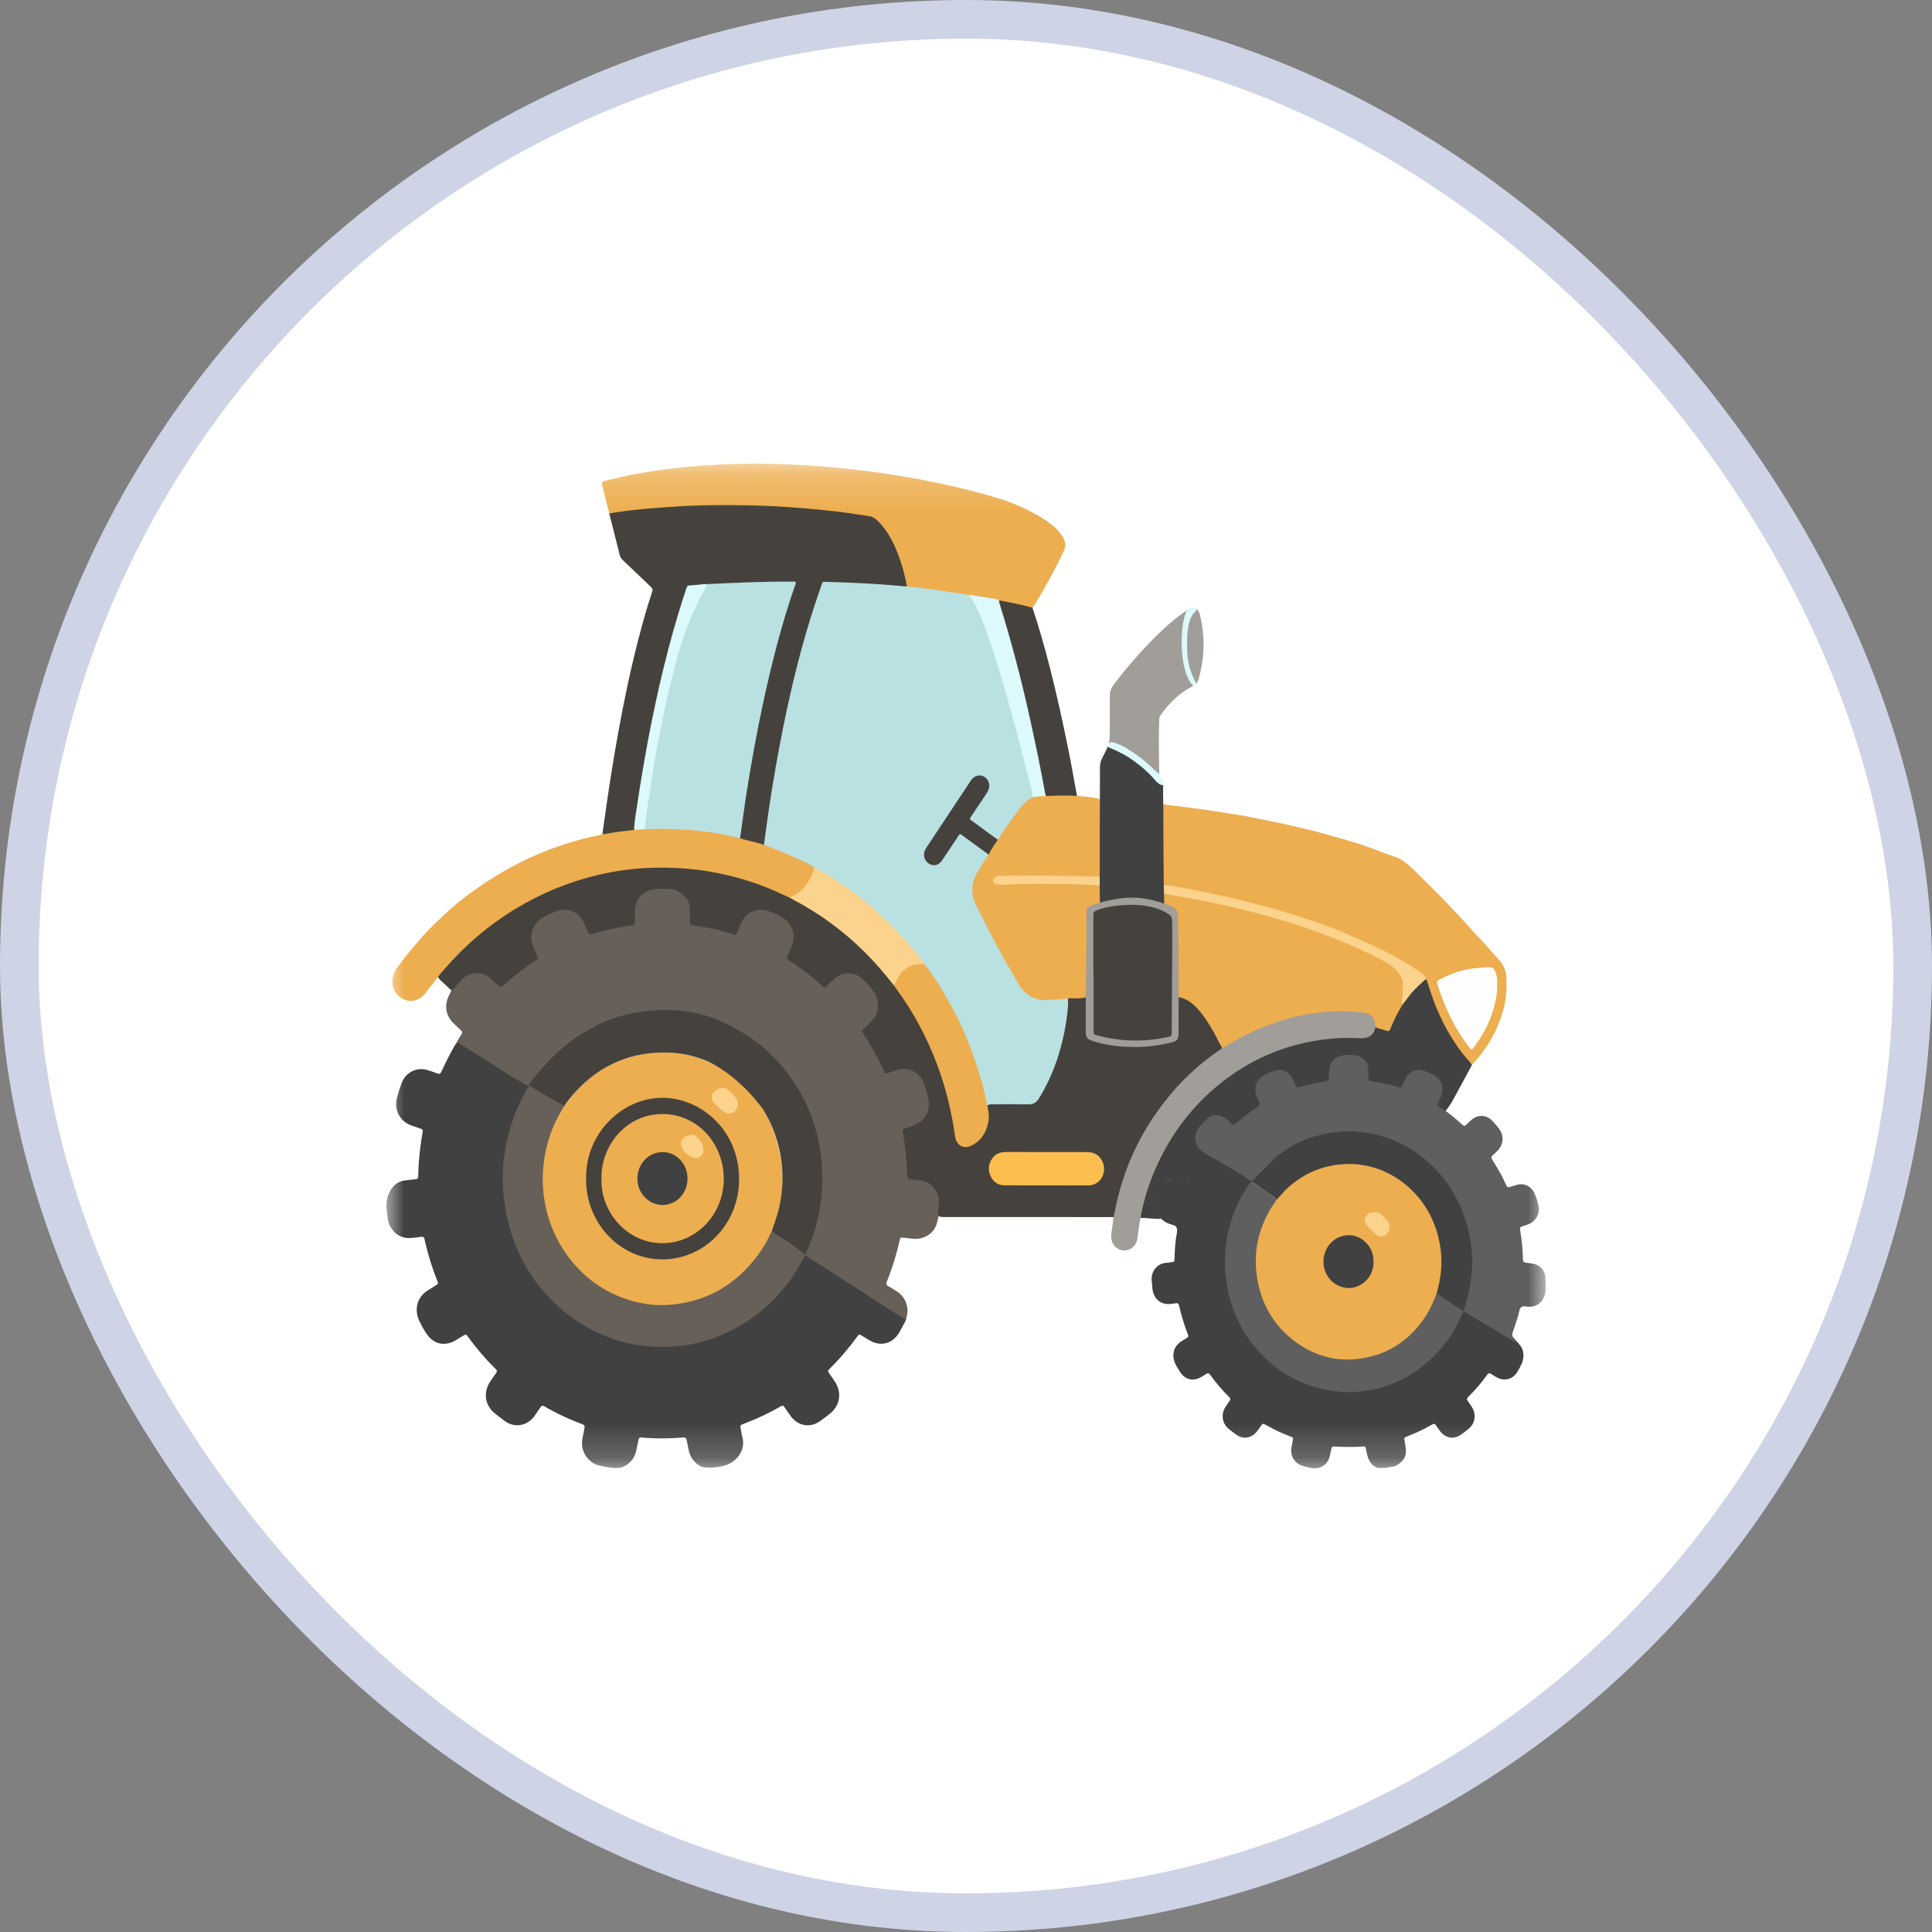 <svg width="55" height="55" viewBox="0 0 55 55" fill="none" xmlns="http://www.w3.org/2000/svg">
<rect x="0" y="0" width="55" height="55" fill="#808080" stroke="none"/>
<rect x="0.55" y="0.55" width="53.9" height="53.9" rx="26.95" fill="white"/>
<mask id="mask0_6_6612" style="mask-type:luminance" maskUnits="userSpaceOnUse" x="11" y="13" width="33" height="29">
<path d="M44 13.2H11V41.8H44V13.2Z" fill="white"/>
</mask>
<g mask="url(#mask0_6_6612)">
<path d="M41.337 31.764C41.446 31.85 41.517 31.924 41.624 32.012C41.688 32.065 41.689 32.065 41.752 32.007C41.796 31.966 41.839 31.924 41.884 31.884C42.067 31.722 42.312 31.73 42.482 31.906C42.55 31.977 42.613 32.052 42.673 32.131C42.82 32.323 42.805 32.575 42.639 32.751C42.593 32.8 42.543 32.846 42.493 32.891C42.451 32.928 42.45 32.965 42.479 33.011C42.541 33.108 42.6 33.205 42.657 33.304C42.731 33.429 42.796 33.559 42.857 33.691C42.916 33.816 42.916 33.815 43.038 33.775C43.096 33.754 43.157 33.736 43.218 33.721C43.416 33.681 43.603 33.782 43.688 33.977C43.739 34.097 43.778 34.222 43.803 34.351C43.839 34.535 43.732 34.739 43.562 34.83C43.496 34.864 43.423 34.879 43.354 34.905C43.271 34.937 43.264 34.943 43.277 35.029C43.322 35.3 43.352 35.572 43.354 35.847C43.355 35.907 43.377 35.941 43.436 35.946C43.487 35.951 43.538 35.961 43.589 35.966C43.792 35.988 43.93 36.095 43.99 36.305C43.995 36.323 44.008 36.701 43.991 36.803C43.952 37.03 43.784 37.191 43.564 37.2C43.517 37.203 43.469 37.199 43.422 37.191C43.335 37.174 43.278 37.212 43.257 37.301C43.205 37.518 43.136 37.728 43.061 37.938C43.039 37.998 43.052 38.051 43.1 38.093C43.125 38.116 43.221 38.225 43.236 38.261C43.272 38.344 43.118 38.215 43.082 38.193C43.001 38.144 42.001 37.562 41.628 37.354C41.655 37.147 41.751 36.881 41.79 36.677C41.987 35.636 41.783 34.686 41.212 33.819C40.737 33.097 40.086 32.636 39.287 32.407C38.583 32.206 37.886 32.246 37.202 32.51C36.637 32.727 36.017 33.084 35.677 33.646C35.638 33.692 35.62 33.686 35.558 33.657C35.346 33.546 34.512 32.974 34.173 32.766C34.023 32.608 33.923 32.348 34.036 32.156C34.117 32.019 34.225 31.908 34.341 31.808C34.504 31.668 34.74 31.672 34.914 31.804C35.129 31.967 35.128 31.966 35.337 31.791C35.446 31.7 35.562 31.618 35.677 31.535C35.783 31.457 35.791 31.425 35.741 31.303C35.605 30.971 35.692 30.718 35.999 30.553C36.08 30.508 36.165 30.47 36.253 30.44C36.487 30.365 36.703 30.453 36.83 30.673C36.963 30.902 36.962 30.902 37.212 30.841C37.344 30.809 37.478 30.786 37.612 30.761C37.745 30.735 37.766 30.713 37.773 30.574C37.776 30.504 37.786 30.435 37.803 30.368C37.838 30.234 37.902 30.116 38.034 30.063C38.286 29.962 38.541 29.942 38.788 30.075C38.934 30.154 39.002 30.289 39.004 30.463C39.007 30.725 39.009 30.727 39.252 30.769C39.411 30.796 39.568 30.837 39.724 30.876C39.844 30.905 39.874 30.894 39.921 30.773C40.038 30.467 40.33 30.311 40.675 30.489C40.772 30.54 40.875 30.576 40.96 30.658C41.132 30.822 41.144 31.065 41.074 31.242C41.063 31.267 41.051 31.291 41.042 31.316C40.995 31.439 40.989 31.51 40.989 31.51C40.989 31.51 41.231 31.679 41.337 31.764Z" fill="#5F5F5F"/>
<path d="M41.574 37.253C41.673 37.354 43.011 38.125 43.126 38.197C43.161 38.202 43.187 38.226 43.218 38.239C43.242 38.262 43.263 38.285 43.285 38.31C43.391 38.466 43.389 38.631 43.328 38.803C43.288 38.895 43.242 38.983 43.188 39.065C43.062 39.265 42.83 39.328 42.625 39.219C42.563 39.186 42.503 39.15 42.444 39.11C42.401 39.082 42.371 39.089 42.341 39.131C42.178 39.359 41.996 39.572 41.797 39.767C41.758 39.807 41.753 39.841 41.786 39.887C41.825 39.938 41.861 39.992 41.896 40.046C42.037 40.267 41.999 40.521 41.799 40.684C41.73 40.741 41.659 40.796 41.585 40.847C41.387 40.982 41.155 40.944 41.004 40.752C40.962 40.699 40.923 40.642 40.886 40.584C40.854 40.533 40.822 40.522 40.768 40.554C40.541 40.69 40.302 40.797 40.058 40.892C39.969 40.927 39.97 40.928 39.987 41.026C39.993 41.06 39.998 41.095 40.004 41.129C40.061 41.416 39.996 41.571 39.758 41.718C39.697 41.754 39.626 41.748 39.56 41.767C39.445 41.796 39.328 41.793 39.211 41.787C39.173 41.767 39.135 41.746 39.097 41.724C38.984 41.625 38.934 41.495 38.905 41.346C38.865 41.143 38.889 41.176 38.712 41.185C38.478 41.196 38.243 41.195 38.009 41.181C37.918 41.176 37.918 41.176 37.897 41.265C37.887 41.306 37.876 41.347 37.87 41.389C37.832 41.654 37.629 41.853 37.306 41.788C37.227 41.772 37.149 41.751 37.071 41.727C36.85 41.658 36.722 41.434 36.767 41.196C36.778 41.135 36.791 41.075 36.803 41.014C36.818 40.932 36.817 40.927 36.738 40.896C36.587 40.836 36.437 40.775 36.291 40.702C36.205 40.658 36.12 40.612 36.036 40.566C35.947 40.518 35.948 40.518 35.886 40.605C35.853 40.651 35.823 40.699 35.788 40.744C35.638 40.943 35.4 40.985 35.199 40.846C35.123 40.792 35.048 40.736 34.976 40.676C34.793 40.523 34.754 40.271 34.88 40.064C34.917 40.002 34.959 39.943 35.001 39.885C35.03 39.844 35.032 39.811 34.994 39.774C34.793 39.576 34.609 39.36 34.444 39.129C34.412 39.085 34.381 39.085 34.34 39.112C34.291 39.145 34.239 39.175 34.188 39.205C33.956 39.337 33.715 39.272 33.58 39.033C33.531 38.948 33.471 38.87 33.438 38.774C33.355 38.536 33.425 38.317 33.632 38.184C33.676 38.156 33.721 38.13 33.764 38.102C33.84 38.053 33.843 38.052 33.809 37.965C33.739 37.787 33.679 37.604 33.629 37.419C33.606 37.337 33.586 37.255 33.568 37.172C33.554 37.112 33.524 37.088 33.465 37.102C33.418 37.111 33.371 37.117 33.324 37.121C33.044 37.152 32.836 36.976 32.807 36.682C32.799 36.601 32.791 36.52 32.785 36.44C32.778 36.323 32.813 36.207 32.884 36.117C32.955 36.026 33.056 35.968 33.167 35.954C33.229 35.946 33.291 35.941 33.352 35.931C33.433 35.917 33.435 35.916 33.437 35.827C33.44 35.634 33.454 35.442 33.478 35.25C33.489 35.166 33.515 35.084 33.509 34.998C33.503 34.939 33.48 34.903 33.435 34.884C33.404 34.875 33.397 34.871 33.351 34.858C33.26 34.835 33.178 34.794 33.112 34.724" fill="#414141"/>
<path d="M33.513 35.051C33.524 34.991 33.5 34.903 33.442 34.886C33.392 34.871 33.314 34.84 33.264 34.824C33.069 34.762 32.947 34.6 32.925 34.382C32.9 34.289 32.978 33.989 33.013 33.891C33.092 33.677 33.285 33.552 33.503 33.587C33.55 33.594 33.596 33.606 33.641 33.624C33.723 33.658 33.786 33.631 33.823 33.549C33.913 33.346 34.047 33.145 34.133 32.941C34.217 32.744 34.157 32.76 34.187 32.767C34.258 32.832 35.299 33.365 35.628 33.644C35.414 33.888 34.939 34.991 34.919 35.36" fill="#414141"/>
<path d="M35.64 33.627C36.305 32.87 36.781 32.544 37.437 32.348C37.836 32.227 38.253 32.184 38.667 32.219C39.364 32.278 39.993 32.534 40.548 32.987C41.036 33.387 41.392 33.893 41.635 34.49C41.783 34.856 41.862 35.237 41.898 35.633C41.951 36.2 41.836 36.833 41.651 37.361C41.614 37.396 40.934 36.906 40.861 36.81C40.844 36.759 40.865 36.711 40.877 36.663C40.944 36.406 40.988 36.143 40.98 35.875C40.943 34.587 40.11 33.523 38.957 33.264C38.106 33.072 37.204 33.266 36.379 34.15C36.358 34.162 36.351 34.135 36.211 34.033C35.976 33.883 35.86 33.788 35.699 33.685C35.607 33.629 35.611 33.659 35.64 33.627Z" fill="#414141"/>
<path d="M41.665 37.324C41.642 37.361 41.623 37.4 41.605 37.439C41.402 37.954 41.077 38.377 40.681 38.735C40.164 39.203 39.563 39.496 38.882 39.59C38.715 39.613 38.547 39.638 38.379 39.632C37.891 39.616 37.419 39.521 36.968 39.315C36.682 39.183 36.415 39.011 36.173 38.803C35.796 38.482 35.49 38.096 35.265 37.639C35.058 37.218 34.94 36.772 34.889 36.303C34.845 35.899 34.88 35.502 34.96 35.106C35.052 34.655 35.223 34.239 35.462 33.854C35.496 33.799 35.595 33.675 35.627 33.644C35.801 33.739 36.276 34.069 36.352 34.141C36.4 34.206 36.311 34.293 36.284 34.336C36.138 34.56 36.018 34.797 35.941 35.058C35.672 35.965 35.795 36.81 36.337 37.569C36.79 38.203 37.405 38.55 38.157 38.63C39.229 38.743 40.329 38.102 40.782 36.971C40.807 36.908 40.801 36.809 40.903 36.804C40.968 36.884 41.588 37.279 41.665 37.324Z" fill="#5F5F5F"/>
<path d="M40.903 36.804C40.818 37.035 40.722 37.26 40.588 37.465C40.164 38.115 39.586 38.518 38.85 38.657C38.104 38.797 37.421 38.622 36.813 38.15C36.28 37.733 35.939 37.174 35.807 36.488C35.652 35.678 35.815 34.933 36.27 34.259C36.287 34.234 36.303 34.209 36.32 34.184C36.338 34.162 36.564 33.899 36.674 33.801C37.162 33.371 37.72 33.15 38.359 33.137C39.554 33.113 40.633 33.966 40.944 35.205C41.069 35.701 41.065 36.198 40.93 36.693C40.92 36.729 40.912 36.767 40.903 36.804Z" fill="#EDAE50"/>
<path d="M39.1 35.92C39.12 36.344 38.751 36.672 38.4 36.668C38 36.663 37.672 36.332 37.676 35.913C37.679 35.503 37.983 35.164 38.405 35.163C38.757 35.162 39.12 35.493 39.1 35.92Z" fill="#414141"/>
<path d="M39.141 34.51C39.222 34.501 39.29 34.532 39.346 34.596C39.396 34.652 39.45 34.705 39.499 34.763C39.612 34.896 39.543 35.14 39.396 35.188C39.333 35.209 39.274 35.21 39.217 35.171C39.097 35.088 38.994 34.982 38.903 34.866C38.806 34.743 38.855 34.586 38.999 34.532C39.045 34.515 39.093 34.507 39.141 34.51Z" fill="#FCD38C"/>
<path d="M19.946 41.745C19.748 41.635 19.63 41.464 19.595 41.229C19.583 41.149 19.562 41.071 19.546 40.992C19.535 40.936 19.509 40.917 19.454 40.922C19.103 40.953 18.75 40.957 18.399 40.934C18.351 40.931 18.304 40.928 18.256 40.922C18.211 40.916 18.188 40.936 18.179 40.982C18.162 41.065 18.139 41.147 18.126 41.231C18.086 41.489 17.952 41.667 17.723 41.767C17.577 41.809 17.43 41.794 17.284 41.765C17.149 41.739 17.01 41.727 16.887 41.652C16.84 41.615 16.789 41.584 16.748 41.538C16.602 41.376 16.542 41.186 16.579 40.965C16.594 40.881 16.613 40.799 16.628 40.715C16.655 40.573 16.655 40.572 16.529 40.526C16.243 40.418 15.963 40.291 15.692 40.145C15.627 40.11 15.561 40.075 15.499 40.035C15.451 40.005 15.419 40.011 15.389 40.059C15.341 40.132 15.288 40.201 15.241 40.275C15.04 40.589 14.646 40.681 14.337 40.429C14.256 40.364 14.17 40.304 14.089 40.238C13.801 40.007 13.749 39.638 13.958 39.325C14.013 39.243 14.069 39.162 14.126 39.082C14.154 39.044 14.153 39.013 14.119 38.982C14.102 38.967 14.087 38.95 14.071 38.934C13.803 38.665 13.555 38.375 13.33 38.065C13.266 37.977 13.265 37.977 13.172 38.034C13.108 38.073 13.045 38.111 12.981 38.15C12.647 38.352 12.315 38.263 12.109 37.918C12.08 37.874 12.07 37.858 12.04 37.805C12.004 37.73 11.96 37.661 11.926 37.584C11.786 37.255 11.884 36.919 12.179 36.733C12.248 36.689 12.318 36.647 12.388 36.604C12.481 36.546 12.482 36.545 12.442 36.445C12.313 36.12 12.207 35.786 12.125 35.446C12.111 35.39 12.096 35.334 12.085 35.278C12.074 35.221 12.043 35.202 11.99 35.209C11.892 35.222 11.794 35.238 11.695 35.244C11.442 35.259 11.246 35.153 11.114 34.924C11.059 34.83 11.038 34.724 11.029 34.615C11.022 34.534 11.007 34.461 11.002 34.374C10.98 34.044 11.159 33.631 11.552 33.602C11.636 33.595 11.72 33.582 11.804 33.572C11.901 33.561 11.904 33.56 11.906 33.462C11.913 33.177 11.935 32.892 11.973 32.609C11.988 32.494 12.005 32.38 12.025 32.266C12.043 32.157 12.043 32.154 11.94 32.119C11.863 32.092 11.786 32.068 11.71 32.04C11.38 31.923 11.21 31.592 11.303 31.241C11.337 31.11 11.379 30.982 11.424 30.856C11.539 30.53 11.856 30.365 12.173 30.464C12.268 30.493 12.363 30.523 12.455 30.56C12.514 30.583 12.54 30.564 12.565 30.509C12.624 30.38 12.687 30.254 12.749 30.127C12.771 30.083 12.791 30.048 12.811 30.007C12.877 29.88 12.947 29.754 13.031 29.638C13.107 29.568 25.838 37.456 25.803 37.547C25.778 37.593 25.759 37.638 25.735 37.683C25.69 37.767 25.648 37.852 25.6 37.934C25.418 38.246 25.088 38.34 24.779 38.171C24.698 38.126 24.62 38.075 24.541 38.027C24.458 37.977 24.457 37.977 24.4 38.053C24.275 38.225 24.143 38.391 24.006 38.551C23.883 38.695 23.753 38.831 23.621 38.965C23.56 39.026 23.561 39.028 23.607 39.098C23.66 39.177 23.716 39.254 23.768 39.333C23.971 39.64 23.917 40.01 23.635 40.237C23.544 40.309 23.453 40.38 23.359 40.448C23.067 40.662 22.719 40.603 22.502 40.304C22.447 40.227 22.395 40.148 22.34 40.071C22.29 40.001 22.288 40 22.215 40.042C21.916 40.214 21.606 40.364 21.286 40.489C21.242 40.507 21.197 40.523 21.152 40.541C21.072 40.574 21.07 40.575 21.086 40.669C21.1 40.752 21.112 40.837 21.135 40.918C21.22 41.221 21.042 41.588 20.648 41.717C20.478 41.773 20.109 41.813 19.946 41.745Z" fill="#414141"/>
<path d="M25.778 37.569C25.51 37.406 23.131 35.861 22.964 35.764C22.873 35.716 22.903 35.71 22.958 35.602C23.152 35.163 23.283 34.697 23.346 34.218C23.392 33.869 23.389 33.518 23.362 33.167C23.336 32.836 23.277 32.508 23.186 32.19C23.069 31.785 22.9 31.406 22.692 31.044C22.459 30.639 22.163 30.294 21.836 29.976C21.584 29.731 21.3 29.533 21 29.36C20.549 29.099 20.058 28.923 19.549 28.839C19.23 28.787 18.907 28.761 18.585 28.784C17.899 28.831 17.25 29.021 16.645 29.371C16.169 29.654 15.742 30.022 15.385 30.458C15.293 30.57 15.164 30.791 15.074 30.903C15.023 30.968 14.169 30.384 13.007 29.66C13.05 29.581 13.091 29.515 13.137 29.446C13.166 29.403 13.163 29.37 13.126 29.336C13.055 29.269 12.984 29.202 12.914 29.134C12.691 28.916 12.639 28.628 12.779 28.345C12.811 28.28 12.868 28.127 12.956 28.017C12.998 27.963 13.045 27.914 13.091 27.864C13.315 27.62 13.751 27.616 13.985 27.841C14.268 28.113 14.231 28.05 14.47 27.857C14.673 27.693 14.88 27.532 15.095 27.385C15.211 27.306 15.219 27.267 15.16 27.135C15.095 26.986 15.036 26.838 15.049 26.669C15.064 26.46 15.145 26.281 15.307 26.165C15.538 25.999 15.784 25.863 16.079 25.872C16.322 25.879 16.493 26.006 16.617 26.216C16.661 26.291 16.695 26.373 16.731 26.453C16.764 26.529 16.817 26.553 16.892 26.533C17.209 26.446 17.529 26.38 17.851 26.325C17.968 26.305 17.991 26.268 17.996 26.146C17.998 26.103 17.998 26.061 17.996 26.018C17.971 25.629 18.257 25.302 18.596 25.279C18.782 25.267 18.969 25.252 19.154 25.291C19.427 25.349 19.695 25.612 19.668 25.973C19.664 26.023 19.667 26.073 19.668 26.124C19.67 26.272 19.697 26.308 19.836 26.329C20.137 26.374 20.436 26.438 20.73 26.521C20.885 26.566 20.909 26.55 20.974 26.397C21.025 26.277 21.076 26.157 21.165 26.06C21.347 25.866 21.572 25.835 21.807 25.89C21.994 25.933 22.168 26.022 22.329 26.132C22.59 26.311 22.685 26.634 22.579 26.947C22.557 27.012 22.53 27.076 22.502 27.139C22.447 27.263 22.456 27.308 22.566 27.381C22.796 27.533 23.017 27.699 23.229 27.878C23.461 28.075 23.42 28.105 23.676 27.861C23.9 27.647 24.247 27.621 24.451 27.768C24.658 27.916 24.839 28.103 24.958 28.337C25.065 28.545 25.05 28.927 24.838 29.12C24.775 29.178 24.718 29.244 24.659 29.308C24.608 29.363 24.601 29.423 24.642 29.486C24.831 29.78 25.001 30.088 25.149 30.407C25.186 30.485 25.248 30.505 25.326 30.48C25.416 30.449 25.509 30.424 25.603 30.407C25.854 30.36 26.13 30.476 26.259 30.708C26.384 30.933 26.461 31.18 26.469 31.444C26.477 31.734 26.34 31.934 26.105 32.068C26.027 32.111 25.945 32.146 25.86 32.17C25.77 32.197 25.732 32.255 25.75 32.351C25.813 32.697 25.834 33.048 25.855 33.398C25.861 33.491 25.903 33.542 25.992 33.545C26.058 33.547 26.123 33.56 26.188 33.569C26.525 33.616 26.755 33.892 26.756 34.251C26.757 34.32 26.754 34.389 26.747 34.459C26.736 34.568 26.699 34.724 26.67 34.826C26.586 35.123 26.301 35.286 26.008 35.266C25.913 35.26 25.818 35.244 25.723 35.234C25.636 35.225 25.631 35.226 25.61 35.317C25.545 35.591 25.474 35.863 25.38 36.127C25.337 36.251 25.292 36.373 25.243 36.494C25.221 36.547 25.23 36.58 25.277 36.608C25.37 36.663 25.463 36.717 25.553 36.778C25.791 36.941 25.89 37.236 25.803 37.518C25.796 37.536 25.787 37.553 25.778 37.569Z" fill="#666059"/>
<path d="M16.07 31.471C16.181 31.331 16.285 31.187 16.406 31.056C16.975 30.441 17.662 30.079 18.474 29.983C19.191 29.898 19.872 30.029 20.501 30.402C21.47 30.976 22.047 31.851 22.23 33.004C22.335 33.674 22.255 34.328 22.003 34.956C21.988 34.992 21.978 35.029 21.966 35.065C21.994 35.126 21.967 35.178 21.943 35.23C21.82 35.497 21.659 35.736 21.473 35.955C20.937 36.585 20.28 37.003 19.484 37.147C18.427 37.339 17.473 37.081 16.643 36.361C15.971 35.777 15.565 35.02 15.435 34.114C15.333 33.408 15.418 32.72 15.695 32.063C15.763 31.904 15.844 31.753 15.927 31.602C15.96 31.539 16.004 31.492 16.07 31.471Z" fill="#EDAE50"/>
<path d="M16.685 33.551C16.667 32.25 17.723 31.258 18.844 31.252C19.943 31.246 21.039 32.168 21.041 33.562C21.043 34.856 20.046 35.84 18.883 35.852C17.615 35.866 16.662 34.764 16.685 33.551Z" fill="#45423D"/>
<path d="M21.003 31.429C21.022 31.621 20.793 31.772 20.634 31.661C20.526 31.585 20.425 31.509 20.339 31.408C20.216 31.264 20.244 31.114 20.407 31.02C20.528 30.95 20.64 30.945 20.752 31.045C20.83 31.116 20.906 31.186 20.963 31.278C20.991 31.323 21.006 31.376 21.003 31.429Z" fill="#FCD38C"/>
<path d="M17.123 33.566C17.096 32.626 17.819 31.71 18.868 31.714C19.848 31.718 20.613 32.546 20.604 33.582C20.594 34.603 19.79 35.404 18.835 35.391C17.845 35.379 17.096 34.5 17.123 33.566Z" fill="#EDAE50"/>
<path d="M18.858 34.303C18.467 34.303 18.142 33.961 18.145 33.549C18.147 33.142 18.446 32.803 18.862 32.798C19.242 32.794 19.574 33.125 19.572 33.555C19.57 33.974 19.257 34.303 18.858 34.303Z" fill="#414141"/>
<path d="M19.682 32.307C19.724 32.307 19.764 32.312 19.799 32.336C19.95 32.442 20.031 32.589 20.026 32.783C20.023 32.883 19.887 32.987 19.795 32.965C19.639 32.928 19.511 32.846 19.424 32.7C19.349 32.573 19.364 32.466 19.477 32.377C19.538 32.328 19.607 32.309 19.682 32.307Z" fill="#FCD38C"/>
<path d="M16.071 31.47C15.957 31.66 15.847 31.851 15.759 32.056C15.611 32.402 15.516 32.77 15.475 33.147C15.421 33.622 15.458 34.104 15.585 34.563C15.711 35.023 15.924 35.451 16.211 35.822C16.647 36.386 17.197 36.775 17.855 36.992C18.237 37.117 18.63 37.175 19.028 37.147C20.069 37.075 20.918 36.608 21.567 35.743C21.703 35.561 21.821 35.364 21.918 35.156C21.932 35.125 21.95 35.096 21.967 35.065C22.057 35.11 22.761 35.589 22.881 35.678C22.929 35.713 22.908 35.759 22.885 35.802C22.761 36.034 22.631 36.262 22.473 36.472C22.129 36.931 21.728 37.322 21.253 37.628C20.793 37.926 20.287 38.137 19.758 38.253C19.348 38.344 18.934 38.358 18.52 38.33C17.971 38.295 17.444 38.148 16.942 37.903C16.599 37.737 16.276 37.525 15.984 37.273C15.408 36.773 14.962 36.17 14.673 35.441C14.489 34.973 14.373 34.478 14.331 33.974C14.265 33.221 14.378 32.496 14.63 31.792C14.722 31.534 14.844 31.292 14.973 31.055C14.986 31.031 15.001 31.008 15.015 30.986C15.094 30.868 15.109 30.864 15.227 30.935C15.424 31.053 15.803 31.301 15.996 31.425C16.022 31.439 16.047 31.454 16.071 31.47Z" fill="#666059"/>
<path d="M22.193 34.317C22.292 33.85 22.302 33.367 22.22 32.896C22.139 32.425 21.968 31.976 21.718 31.576C21.301 31.009 20.777 30.532 20.195 30.237C19.832 30.072 19.443 29.98 19.048 29.966C18.005 29.927 17.111 30.291 16.383 31.082C16.268 31.209 16.161 31.343 16.061 31.482C15.975 31.428 15.186 31.004 15.075 30.903C15.031 30.863 15.375 30.453 15.552 30.261C15.938 29.841 16.375 29.495 16.877 29.241C17.346 28.986 17.883 28.84 18.425 28.779C18.84 28.732 19.26 28.744 19.672 28.814C20.215 28.908 20.717 29.131 21.192 29.429C21.518 29.631 21.818 29.876 22.085 30.158C22.609 30.716 22.995 31.365 23.212 32.12C23.351 32.606 23.418 33.111 23.411 33.617C23.404 34.373 23.224 35.068 22.962 35.627C22.911 35.738 22.958 35.735 22.807 35.627C22.623 35.488 22.162 35.197 21.967 35.066C21.955 35.056 22.114 34.689 22.193 34.317Z" fill="#45423D"/>
<path d="M17.35 14.616C17.27 14.347 17.208 14.073 17.141 13.8C17.123 13.729 17.143 13.709 17.215 13.691C21.232 12.662 26.116 13.448 28.624 14.249C29.022 14.399 29.409 14.573 29.767 14.812C29.922 14.916 30.069 15.03 30.185 15.184C30.217 15.226 30.246 15.27 30.272 15.317C30.333 15.431 30.346 15.546 30.289 15.67C30.157 15.959 30.013 16.241 29.858 16.517C29.758 16.697 29.654 16.875 29.553 17.054C29.505 17.14 29.451 17.223 29.392 17.302C29.34 17.353 29.282 17.328 29.226 17.315C28.98 17.257 28.732 17.212 28.488 17.149C28.47 17.144 28.451 17.152 28.433 17.152C28.177 17.065 27.907 17.055 27.648 16.99C27.614 16.982 27.584 17.003 27.552 16.997C27.125 16.91 26.692 16.866 26.263 16.804C26.112 16.782 25.956 16.793 25.809 16.736C25.753 16.674 25.743 16.593 25.724 16.514C25.616 16.051 25.476 15.601 25.218 15.202C25.179 15.141 25.136 15.083 25.091 15.027C24.957 14.857 24.797 14.756 24.58 14.726C24.013 14.648 23.445 14.58 22.876 14.529C21.929 14.444 20.981 14.429 20.032 14.444C19.563 14.45 19.096 14.483 18.628 14.526C18.241 14.56 17.855 14.602 17.47 14.656C17.422 14.66 17.381 14.657 17.35 14.616Z" fill="#EDAE50"/>
<path d="M30.668 22.706C30.401 22.704 30.134 22.699 29.867 22.703C29.782 22.704 29.764 22.652 29.745 22.587C29.673 22.564 29.675 22.494 29.664 22.436C29.578 21.99 29.496 21.542 29.402 21.097C29.172 20.003 28.912 18.917 28.597 17.846C28.543 17.661 28.484 17.478 28.431 17.293C28.415 17.237 28.384 17.175 28.436 17.119C28.456 17.096 28.481 17.096 28.507 17.101C28.804 17.159 29.1 17.217 29.392 17.3C29.583 17.868 29.744 18.446 29.893 19.027C30.095 19.817 30.268 20.615 30.429 21.415C30.49 21.714 30.667 22.699 30.668 22.706Z" fill="#45423D"/>
<path d="M17.351 14.616C17.701 14.553 18.055 14.516 18.409 14.482C18.665 14.458 18.921 14.443 19.177 14.424C19.888 14.372 20.599 14.373 21.31 14.386C21.827 14.395 22.343 14.424 22.859 14.467C23.203 14.496 23.546 14.529 23.888 14.57C24.175 14.605 24.46 14.655 24.748 14.695C24.841 14.707 24.911 14.755 24.977 14.819C25.206 15.04 25.368 15.31 25.495 15.604C25.646 15.954 25.75 16.319 25.819 16.696C25.803 16.749 25.762 16.75 25.721 16.747C25.538 16.736 25.355 16.722 25.173 16.704C25.012 16.689 24.851 16.681 24.691 16.672C24.435 16.657 24.179 16.627 23.922 16.642C23.823 16.648 23.725 16.622 23.626 16.62C23.492 16.618 23.451 16.649 23.404 16.779C23.13 17.551 22.905 18.338 22.707 19.134C22.401 20.364 22.167 21.61 21.971 22.864C21.918 23.199 21.875 23.536 21.828 23.872C21.819 23.941 21.812 24.011 21.77 24.07C21.738 24.104 21.697 24.106 21.658 24.095C21.474 24.045 21.291 23.989 21.107 23.938C21.093 23.934 21.079 23.927 21.068 23.917C21.057 23.907 21.048 23.894 21.043 23.88C21.013 23.796 21.032 23.71 21.044 23.628C21.231 22.271 21.46 20.923 21.762 19.59C21.975 18.647 22.218 17.713 22.529 16.8C22.576 16.662 22.55 16.622 22.412 16.62C21.866 16.614 21.322 16.634 20.776 16.661C20.502 16.675 20.228 16.687 19.955 16.711C19.937 16.711 19.918 16.712 19.9 16.712C19.614 16.714 19.608 16.721 19.518 17C18.994 18.627 18.628 20.294 18.345 21.984C18.261 22.489 18.186 22.996 18.111 23.503C18.104 23.549 18.099 23.595 18.072 23.634C18.045 23.679 18.002 23.685 17.958 23.692C17.73 23.727 17.502 23.751 17.275 23.793C17.224 23.803 17.161 23.814 17.151 23.728C17.189 23.461 17.227 23.194 17.265 22.927C17.364 22.232 17.476 21.539 17.601 20.849C17.764 19.946 17.951 19.049 18.183 18.163C18.293 17.742 18.407 17.323 18.545 16.912C18.593 16.768 18.593 16.768 18.489 16.668C18.236 16.427 17.984 16.185 17.73 15.946C17.683 15.903 17.651 15.845 17.637 15.781C17.551 15.43 17.46 15.08 17.372 14.73C17.356 14.694 17.349 14.655 17.351 14.616Z" fill="#45423D"/>
<path d="M17.351 14.615C17.364 14.652 17.379 14.688 17.372 14.729C17.35 14.694 17.322 14.66 17.351 14.615Z" fill="#A9A9A9"/>
<path d="M23.181 24.7C22.759 24.462 22.317 24.273 21.864 24.11C21.823 24.096 21.78 24.084 21.748 24.049C21.795 23.709 21.838 23.368 21.889 23.029C22.006 22.243 22.143 21.461 22.3 20.683C22.539 19.504 22.825 18.338 23.201 17.199C23.261 17.016 23.323 16.835 23.386 16.653C23.418 16.561 23.419 16.561 23.512 16.564C24.033 16.579 24.553 16.6 25.073 16.635C25.322 16.651 25.57 16.675 25.818 16.696C26.229 16.738 26.637 16.791 27.046 16.852C27.219 16.878 27.393 16.901 27.565 16.935C27.664 16.977 27.725 17.057 27.785 17.148C28.013 17.497 28.194 17.874 28.344 18.262C28.502 18.669 28.646 19.083 28.744 19.512C28.782 19.681 28.837 19.846 28.876 20.014C29.005 20.568 29.148 21.118 29.252 21.679C29.305 21.966 29.362 22.253 29.432 22.538C29.451 22.613 29.482 22.699 29.39 22.753C29.38 22.765 29.372 22.779 29.359 22.786C29.196 22.877 29.086 23.025 28.978 23.177C28.799 23.429 28.621 23.683 28.443 23.936C28.393 23.959 28.352 23.94 28.311 23.909C28.096 23.747 27.879 23.588 27.661 23.431C27.549 23.352 27.541 23.312 27.616 23.194C27.721 23.027 27.835 22.866 27.944 22.701C27.986 22.638 28.031 22.576 28.066 22.508C28.127 22.384 28.105 22.26 28.01 22.186C27.915 22.111 27.796 22.127 27.705 22.234C27.59 22.37 27.5 22.526 27.402 22.675C27.09 23.148 26.778 23.62 26.465 24.093C26.436 24.137 26.406 24.181 26.386 24.232C26.34 24.347 26.372 24.465 26.465 24.529C26.561 24.595 26.671 24.582 26.752 24.484C26.866 24.347 26.956 24.191 27.055 24.043C27.117 23.948 27.18 23.853 27.245 23.759C27.291 23.694 27.341 23.685 27.406 23.729C27.643 23.89 27.87 24.067 28.102 24.236C28.141 24.265 28.179 24.299 28.178 24.357C28.105 24.481 28.033 24.606 27.96 24.73C27.923 24.792 27.884 24.853 27.848 24.916C27.697 25.175 27.692 25.444 27.822 25.71C28.172 26.428 28.536 27.137 28.946 27.819C28.997 27.904 29.052 27.986 29.104 28.07C29.248 28.308 29.464 28.403 29.719 28.411C29.964 28.419 30.208 28.39 30.453 28.368C30.447 29.442 30.155 30.425 29.609 31.329C29.532 31.455 29.45 31.509 29.3 31.505C28.905 31.492 28.509 31.503 28.113 31.504C28.034 31.492 28.036 31.418 28.025 31.362C27.979 31.131 27.917 30.905 27.852 30.68C27.601 29.811 27.238 28.983 26.773 28.218C26.623 27.971 26.455 27.738 26.298 27.496C26.151 27.295 25.994 27.103 25.831 26.918C25.54 26.586 25.239 26.267 24.91 25.978C24.433 25.562 23.922 25.192 23.384 24.871C23.309 24.824 23.22 24.795 23.181 24.7Z" fill="#B9E1E1"/>
<path d="M29.366 22.78C29.397 22.71 29.394 22.614 29.379 22.549C29.239 21.977 28.257 17.993 27.702 17.116C27.634 17.01 27.618 16.982 27.565 16.936C27.826 16.957 28.082 17.015 28.341 17.053C28.361 17.055 28.38 17.063 28.396 17.074C28.413 17.086 28.427 17.101 28.436 17.12C28.783 18.23 29.081 19.354 29.329 20.493C29.482 21.188 29.638 21.933 29.762 22.634L29.764 22.638C29.789 22.687 29.795 22.674 29.65 22.693C29.56 22.705 29.439 22.747 29.366 22.78Z" fill="#DCF9FB"/>
<path d="M21.068 23.866C20.842 23.819 20.616 23.768 20.39 23.728C20.12 23.679 19.847 23.646 19.574 23.628C19.315 23.61 19.058 23.605 18.799 23.604C18.653 23.604 18.506 23.619 18.359 23.608C18.299 23.559 18.31 23.493 18.319 23.427C18.443 22.483 18.587 21.542 18.776 20.608C18.908 19.95 19.057 19.297 19.24 18.653C19.415 18.038 19.619 17.434 19.935 16.88C19.982 16.797 19.99 16.728 19.939 16.649C19.974 16.635 20.011 16.635 20.048 16.633C20.879 16.593 21.71 16.55 22.542 16.558C22.578 16.558 22.615 16.549 22.65 16.568C22.664 16.61 22.641 16.644 22.629 16.679C22.262 17.735 21.985 18.819 21.746 19.914C21.543 20.843 21.375 21.779 21.23 22.72C21.172 23.102 21.122 23.484 21.068 23.866Z" fill="#B9E1E1"/>
<path d="M20.012 16.635C20.16 16.617 20.146 16.626 20.057 16.786C19.816 17.22 19.613 17.666 19.459 18.136C19.369 18.408 19.282 18.683 19.214 18.965C19.141 19.271 19.054 19.575 18.986 19.883C18.917 20.195 18.858 20.51 18.795 20.823C18.729 21.144 18.663 21.464 18.613 21.788C18.536 22.291 18.461 22.794 18.389 23.297C18.375 23.4 18.356 23.503 18.359 23.608C18.322 23.626 18.068 23.653 18.049 23.608C18.065 23.361 18.109 23.118 18.145 22.874C18.235 22.272 18.336 21.671 18.448 21.073C18.709 19.69 19.03 18.323 19.461 16.987C19.488 16.903 19.52 16.821 19.544 16.736C19.559 16.686 19.587 16.668 19.632 16.666C19.735 16.661 19.993 16.635 20.012 16.635Z" fill="#DCF9FB"/>
<path d="M33.752 33.649C33.496 33.628 33.21 33.416 33.006 33.965C32.803 34.509 33.102 34.718 33.057 34.7C33.035 34.697 33.012 34.696 32.99 34.698C32.822 34.7 32.648 34.671 32.481 34.67C32.422 34.642 32.435 34.591 32.445 34.541C32.53 34.113 32.659 33.697 32.831 33.3C33.058 32.778 33.337 32.29 33.685 31.847C34.17 31.231 34.738 30.721 35.398 30.325C36.085 29.913 36.823 29.658 37.605 29.546C37.982 29.493 38.363 29.473 38.745 29.501C38.889 29.512 39.002 29.45 39.08 29.324C39.112 29.273 39.147 29.234 39.202 29.213C39.264 29.212 39.322 29.241 39.382 29.255C39.514 29.286 39.527 29.281 39.585 29.155C39.679 28.951 39.776 28.75 39.897 28.562C39.927 28.542 39.952 28.514 39.969 28.482C40.126 28.23 40.327 28.02 40.562 27.849C40.569 27.846 40.576 27.844 40.584 27.845C40.669 27.845 40.691 27.914 40.712 27.981C40.802 28.275 40.903 28.564 41.029 28.844C41.237 29.308 41.493 29.738 41.822 30.116C41.871 30.173 41.934 30.224 41.905 30.316C41.733 30.633 41.562 30.95 41.39 31.267C41.365 31.314 41.337 31.359 41.311 31.405C41.263 31.484 41.209 31.56 41.15 31.631C41.134 31.619 41.118 31.608 41.101 31.6C41.091 31.595 41.072 31.577 41.062 31.572C40.883 31.469 40.908 31.462 40.998 31.27C41.054 31.149 41.083 31.026 41.048 30.89C41.034 30.833 41.009 30.781 40.974 30.735C40.94 30.689 40.897 30.652 40.849 30.624C40.734 30.558 40.614 30.496 40.483 30.468C40.299 30.427 40.107 30.517 40.018 30.693C39.989 30.751 39.968 30.813 39.941 30.872C39.902 30.958 39.88 30.97 39.794 30.945C39.569 30.877 39.34 30.821 39.106 30.794C39.084 30.791 39.064 30.782 39.042 30.78C38.98 30.773 38.953 30.734 38.954 30.67C38.954 30.609 38.95 30.547 38.954 30.485C38.968 30.251 38.827 30.093 38.622 30.05C38.474 30.019 38.321 30.021 38.174 30.056C37.986 30.101 37.874 30.222 37.848 30.428C37.838 30.504 37.831 30.581 37.83 30.658C37.829 30.758 37.822 30.767 37.726 30.787C37.607 30.811 37.488 30.83 37.369 30.853C37.246 30.878 37.125 30.909 37.005 30.945C36.927 30.969 36.909 30.96 36.877 30.883C36.847 30.813 36.819 30.741 36.78 30.675C36.678 30.501 36.495 30.421 36.306 30.472C36.171 30.509 36.043 30.569 35.926 30.649C35.755 30.765 35.693 30.985 35.765 31.191C35.786 31.252 35.818 31.31 35.843 31.37C35.875 31.445 35.872 31.464 35.809 31.504C35.587 31.648 35.381 31.815 35.176 31.984C35.116 32.034 35.1 32.034 35.044 31.98C34.994 31.929 34.941 31.881 34.886 31.837C34.728 31.717 34.513 31.715 34.365 31.847C34.262 31.939 34.165 32.038 34.091 32.161C33.98 32.347 34.006 32.567 34.157 32.718C34.219 32.779 34.225 32.784 34.325 32.856C34.172 33.017 33.872 33.453 33.784 33.625" fill="#414141"/>
<path d="M31.702 34.649C31.086 34.648 30.47 34.647 29.854 34.647C28.874 34.647 27.895 34.647 26.915 34.647C26.689 34.647 26.686 34.639 26.717 34.406C26.739 34.236 26.743 34.066 26.652 33.911C26.555 33.744 26.416 33.637 26.231 33.607C26.141 33.592 26.049 33.582 25.958 33.578C25.848 33.575 25.828 33.546 25.824 33.429C25.811 33.05 25.781 32.674 25.712 32.302C25.685 32.154 25.692 32.142 25.833 32.101C25.946 32.068 26.057 32.027 26.158 31.963C26.41 31.803 26.484 31.53 26.423 31.25C26.396 31.122 26.354 30.998 26.313 30.874C26.208 30.552 25.928 30.384 25.61 30.447C25.502 30.469 25.398 30.505 25.293 30.54C25.207 30.569 25.196 30.566 25.156 30.478C24.989 30.108 24.793 29.753 24.568 29.419C24.526 29.356 24.528 29.337 24.593 29.286C24.681 29.215 24.752 29.126 24.834 29.049C25.03 28.863 25.027 28.473 24.909 28.286C24.799 28.11 24.658 27.961 24.505 27.83C24.313 27.664 23.976 27.658 23.762 27.86C23.689 27.93 23.605 27.988 23.54 28.068C23.501 28.116 23.465 28.116 23.419 28.075C23.31 27.978 23.2 27.882 23.087 27.79C22.91 27.646 22.724 27.516 22.535 27.389C22.371 27.279 22.378 27.304 22.462 27.122C22.497 27.05 22.527 26.975 22.553 26.899C22.648 26.602 22.562 26.276 22.258 26.114C22.127 26.044 21.995 25.972 21.854 25.932C21.656 25.875 21.462 25.886 21.288 26.022C21.218 26.078 21.161 26.151 21.123 26.235C21.076 26.336 21.035 26.439 20.99 26.541C20.956 26.617 20.948 26.622 20.872 26.596C20.577 26.499 20.276 26.433 19.971 26.381C19.899 26.37 19.827 26.358 19.754 26.347C19.649 26.331 19.641 26.323 19.639 26.207C19.638 26.11 19.638 26.014 19.639 25.917C19.642 25.648 19.507 25.476 19.289 25.364C19.227 25.33 19.158 25.311 19.088 25.308C18.923 25.302 18.758 25.291 18.594 25.319C18.281 25.375 18.086 25.605 18.076 25.939C18.074 26.024 18.076 26.109 18.076 26.194C18.074 26.324 18.069 26.328 17.95 26.348C17.584 26.409 17.219 26.476 16.864 26.589C16.779 26.616 16.769 26.61 16.73 26.522C16.693 26.438 16.657 26.353 16.62 26.269C16.473 25.935 16.134 25.827 15.821 25.947C15.703 25.992 15.589 26.044 15.478 26.104C15.296 26.203 15.176 26.357 15.136 26.575C15.116 26.689 15.127 26.808 15.166 26.916C15.2 27.015 15.245 27.107 15.288 27.201C15.324 27.281 15.32 27.299 15.251 27.344C14.959 27.53 14.686 27.745 14.419 27.97C14.385 27.999 14.353 28.032 14.32 28.061C14.263 28.112 14.246 28.112 14.188 28.059C14.124 28.001 14.059 27.945 13.999 27.883C13.774 27.647 13.353 27.648 13.134 27.899C13.07 27.973 13.008 28.05 12.942 28.122C12.863 28.209 12.857 28.206 12.775 28.126C12.706 28.058 12.541 27.906 12.53 27.897C12.421 27.769 12.425 27.768 12.536 27.636C13.477 26.517 14.67 25.665 16.005 25.159C16.678 24.904 17.371 24.737 18.082 24.672C18.517 24.634 18.954 24.63 19.389 24.66C19.979 24.697 20.563 24.799 21.133 24.964C21.6 25.098 22.054 25.278 22.49 25.5C22.788 25.648 23.077 25.816 23.355 26.001C23.745 26.261 24.114 26.554 24.459 26.878C24.788 27.189 25.098 27.524 25.385 27.88C25.424 27.931 25.46 27.984 25.494 28.039C25.763 28.358 25.979 28.718 26.18 29.085C26.585 29.821 26.889 30.614 27.08 31.441C27.147 31.73 27.192 32.023 27.241 32.316C27.285 32.571 27.462 32.658 27.68 32.535C27.954 32.38 28.128 32.011 28.088 31.685C28.079 31.615 28.033 31.535 28.105 31.468C28.162 31.434 28.225 31.437 28.287 31.437C28.618 31.436 28.948 31.432 29.277 31.438C29.414 31.441 29.505 31.387 29.578 31.268C29.851 30.823 30.059 30.337 30.195 29.826C30.302 29.428 30.379 29.024 30.405 28.609C30.408 28.567 30.408 28.524 30.403 28.482C30.397 28.431 30.409 28.39 30.453 28.363C30.525 28.362 30.682 28.353 30.689 28.352C30.963 28.335 30.963 28.335 30.963 28.625C30.963 28.846 30.962 29.066 30.964 29.286C30.966 29.487 31.017 29.549 31.204 29.599C31.651 29.719 32.104 29.758 32.566 29.733C32.779 29.721 32.988 29.681 33.2 29.663C33.243 29.658 33.286 29.646 33.327 29.628C33.456 29.576 33.493 29.524 33.495 29.377C33.498 29.102 33.494 28.828 33.498 28.554C33.498 28.494 33.487 28.428 33.537 28.38C33.62 28.312 33.7 28.364 33.774 28.397C33.958 28.478 34.096 28.622 34.222 28.778C34.458 29.067 34.632 29.397 34.797 29.733C34.812 29.76 34.818 29.791 34.815 29.822C34.809 29.897 34.757 29.935 34.705 29.971C34.272 30.265 33.883 30.615 33.526 31.005C33.116 31.453 32.776 31.953 32.489 32.493C32.154 33.121 31.927 33.79 31.793 34.496C31.781 34.555 31.792 34.639 31.702 34.649Z" fill="#45423D"/>
<path d="M31.702 34.649C31.729 34.517 31.756 34.385 31.785 34.254C32.025 33.179 32.485 32.22 33.149 31.368C33.59 30.798 34.113 30.305 34.699 29.907C34.733 29.883 34.77 29.865 34.791 29.825C34.817 29.779 36.816 28.424 39.052 28.859C39.184 28.961 39.2 29.157 39.128 29.334C39.057 29.507 38.926 29.562 38.715 29.556C38.52 29.551 38.326 29.54 38.132 29.552C37.806 29.569 37.483 29.612 37.163 29.681C36.288 29.875 35.491 30.249 34.776 30.815C33.94 31.475 33.309 32.31 32.877 33.311C32.701 33.719 32.569 34.148 32.482 34.587C32.477 34.613 32.405 35.037 32.383 35.225C32.363 35.399 32.284 35.52 32.124 35.578C31.89 35.662 31.64 35.482 31.635 35.221C31.632 35.09 31.659 34.961 31.678 34.831C31.685 34.78 31.693 34.657 31.702 34.649Z" fill="#A19D98"/>
<path d="M29.794 33.745C29.395 33.745 28.995 33.746 28.596 33.744C28.408 33.743 28.273 33.647 28.195 33.47C28.118 33.294 28.142 33.122 28.254 32.969C28.343 32.848 28.471 32.801 28.612 32.796C28.707 32.793 28.803 32.795 28.898 32.795C29.573 32.796 30.248 32.796 30.922 32.797C31.05 32.797 31.169 32.82 31.271 32.911C31.41 33.038 31.467 33.243 31.409 33.425C31.381 33.518 31.325 33.599 31.251 33.656C31.176 33.714 31.086 33.745 30.994 33.745C30.594 33.748 30.194 33.745 29.794 33.745Z" fill="#FCBE4F"/>
<path d="M17.151 23.727C17.176 23.748 17.205 23.748 17.234 23.742C17.484 23.691 17.737 23.661 17.99 23.633C18.012 23.631 18.001 23.631 18.064 23.625C18.952 23.555 20.137 23.607 21.069 23.866C21.274 23.926 21.481 23.97 21.687 24.03C21.708 24.031 22.714 24.419 23.105 24.64C23.14 24.666 23.157 24.68 23.182 24.701C23.198 24.89 23.142 25.033 23.037 25.163C22.89 25.343 22.697 25.473 22.48 25.555C22.201 25.427 21.924 25.297 21.636 25.192C21.126 25.007 20.601 24.872 20.068 24.79C19.603 24.721 19.134 24.691 18.665 24.701C18.111 24.711 17.56 24.781 17.019 24.909C15.343 25.306 13.822 26.236 12.665 27.574C12.628 27.617 12.59 27.659 12.553 27.702C12.476 27.791 12.442 27.849 12.385 27.919C12.291 28.038 12.199 28.158 12.107 28.278C11.892 28.558 11.515 28.573 11.28 28.279C11.12 28.08 11.148 27.78 11.277 27.591C11.418 27.389 11.569 27.195 11.729 27.009C11.893 26.816 12.053 26.619 12.232 26.442C12.483 26.194 12.734 25.943 13.007 25.722C13.941 24.966 14.965 24.39 16.093 24.026C16.391 23.93 16.694 23.85 17 23.788C17.054 23.777 17.11 23.773 17.151 23.727Z" fill="#EDAE50"/>
<path d="M26.329 27.462C26.602 27.803 26.824 28.18 27.039 28.562C27.292 29.012 27.502 29.483 27.68 29.971C27.843 30.419 27.984 30.873 28.078 31.343C28.089 31.396 28.102 31.448 28.114 31.501C28.139 31.645 28.167 31.788 28.137 31.936C28.076 32.241 27.931 32.48 27.656 32.612C27.426 32.724 27.226 32.608 27.188 32.343C27.089 31.647 26.927 30.967 26.68 30.311C26.388 29.535 26.006 28.814 25.519 28.154C25.497 28.124 25.476 28.092 25.455 28.061C25.508 27.877 25.616 27.728 25.721 27.575C25.78 27.488 25.872 27.503 25.948 27.477C26.071 27.437 26.2 27.403 26.329 27.462Z" fill="#EDAE50"/>
<path d="M26.266 27.447C25.663 27.395 25.474 28.021 25.454 28.061C25.194 27.727 24.92 27.407 24.621 27.11C24.014 26.506 23.325 25.999 22.576 25.608C22.543 25.591 22.511 25.573 22.479 25.555C22.507 25.52 22.755 25.469 22.962 25.172C23.136 24.921 23.178 24.751 23.181 24.701C23.378 24.779 23.551 24.905 23.73 25.018C24.039 25.211 24.336 25.425 24.62 25.658C24.876 25.87 25.124 26.091 25.361 26.328C25.523 26.491 25.675 26.663 25.829 26.833C26.007 27.031 26.187 27.23 26.328 27.462" fill="#FCD38C"/>
<path d="M41.895 30.313C41.831 30.199 41.732 30.116 41.653 30.014C41.227 29.467 40.922 28.851 40.707 28.183C40.682 28.106 40.66 28.029 40.635 27.952C40.625 27.919 40.617 27.882 40.573 27.884C40.03 27.394 39.375 27.121 38.734 26.822C37.765 26.371 36.752 26.061 35.729 25.787C34.926 25.573 34.112 25.414 33.297 25.267C33.222 25.254 33.143 25.247 33.092 25.174C33.078 25.121 33.078 25.067 33.078 25.013C33.077 24.374 33.077 23.735 33.079 23.095C33.079 23.026 33.059 22.946 33.13 22.894C33.291 22.936 33.457 22.936 33.62 22.96C33.929 23.005 34.239 23.038 34.547 23.087C34.946 23.15 35.346 23.206 35.741 23.29C36.014 23.348 36.289 23.396 36.562 23.458C36.881 23.53 37.2 23.602 37.516 23.687C38.042 23.828 38.567 23.971 39.08 24.16C39.284 24.236 39.486 24.317 39.693 24.385C39.903 24.453 40.068 24.589 40.225 24.742C40.566 25.076 40.907 25.41 41.237 25.757C41.457 25.989 41.678 26.22 41.888 26.462C41.979 26.568 42.08 26.664 42.175 26.766C42.338 26.943 42.49 27.131 42.658 27.305C42.793 27.444 42.872 27.619 42.882 27.82C42.896 28.102 42.888 28.382 42.82 28.659C42.694 29.169 42.464 29.62 42.151 30.027C42.072 30.128 41.991 30.228 41.895 30.313Z" fill="#EDAE50"/>
<path d="M28.178 24.354L27.42 23.8C27.407 23.792 27.395 23.783 27.384 23.773C27.338 23.727 27.311 23.748 27.282 23.797C27.239 23.868 27.191 23.936 27.144 24.006C27.035 24.17 26.927 24.336 26.815 24.498C26.731 24.618 26.625 24.655 26.508 24.616C26.332 24.558 26.253 24.359 26.34 24.187C26.367 24.133 26.403 24.083 26.437 24.033C26.823 23.45 27.209 22.868 27.595 22.286C27.619 22.247 27.646 22.21 27.675 22.175C27.775 22.061 27.928 22.043 28.044 22.129C28.1 22.17 28.139 22.232 28.155 22.302C28.171 22.373 28.161 22.447 28.128 22.51C28.094 22.578 28.05 22.641 28.008 22.704C27.888 22.884 27.767 23.064 27.647 23.243C27.599 23.315 27.598 23.317 27.667 23.367C27.925 23.557 28.184 23.746 28.443 23.935L28.178 24.354Z" fill="#45423E"/>
<path d="M31.305 22.751C31.34 22.777 31.338 22.817 31.338 22.855C31.339 23.533 31.339 24.21 31.338 24.887C31.339 24.911 31.335 24.934 31.327 24.955C31.281 25.013 31.216 25.011 31.155 25.011C30.928 25.012 30.702 25 30.475 24.995C29.842 24.98 29.209 24.989 28.574 24.991C28.53 24.991 28.486 24.993 28.445 25.014C28.421 25.025 28.399 25.042 28.403 25.074C28.406 25.106 28.432 25.116 28.457 25.123C28.475 25.128 28.493 25.13 28.512 25.129C28.822 25.122 29.133 25.136 29.445 25.115C29.744 25.096 30.044 25.102 30.345 25.12C30.604 25.137 30.864 25.144 31.123 25.154C31.189 25.156 31.255 25.151 31.314 25.193C31.343 25.348 31.39 25.502 31.358 25.663C31.357 25.678 31.354 25.692 31.346 25.705C31.298 25.766 31.223 25.767 31.16 25.795C31.041 25.847 30.981 25.932 30.985 26.071C31.002 26.704 30.955 27.336 30.963 27.968C30.964 28.041 30.965 28.115 30.973 28.188C30.99 28.346 30.948 28.398 30.797 28.414C30.757 28.418 30.716 28.419 30.676 28.421C30.605 28.422 30.535 28.422 30.465 28.416C30.259 28.45 30.05 28.452 29.843 28.467C29.458 28.494 29.176 28.33 28.975 27.98C28.697 27.495 28.416 27.011 28.162 26.512C28.047 26.288 27.941 26.059 27.821 25.838C27.628 25.483 27.626 25.135 27.852 24.795C27.95 24.647 28.022 24.48 28.14 24.346C28.205 24.184 28.311 24.05 28.406 23.908C28.623 23.569 28.854 23.24 29.101 22.925C29.177 22.829 29.282 22.769 29.379 22.7C29.508 22.664 29.974 22.654 30.092 22.65C30.226 22.645 30.361 22.648 30.495 22.65C30.559 22.65 31.181 22.686 31.305 22.751Z" fill="#EDAE50"/>
<path d="M39.206 29.265C39.165 29.241 39.139 29.207 39.142 29.154C39.15 28.991 39.05 28.911 38.928 28.852C38.766 28.789 37.527 28.666 36.296 29.117C35.863 29.265 35.445 29.449 35.053 29.693C34.98 29.738 34.9 29.768 34.832 29.822C34.823 29.83 34.805 29.825 34.791 29.826C34.694 29.68 34.63 29.516 34.543 29.365C34.408 29.131 34.266 28.904 34.084 28.707C33.941 28.552 33.778 28.433 33.573 28.389C33.517 28.394 33.509 28.351 33.502 28.308C33.496 28.259 33.493 28.208 33.495 28.158C33.495 27.807 33.489 27.456 33.497 27.105C33.504 26.773 33.468 26.443 33.472 26.111C33.474 25.985 33.417 25.899 33.307 25.85C33.263 25.83 33.22 25.808 33.179 25.783C33.148 25.763 33.114 25.743 33.127 25.694L33.132 25.443C33.168 25.389 33.218 25.397 33.271 25.405C33.88 25.502 34.485 25.621 35.086 25.763C35.809 25.935 36.528 26.124 37.231 26.371C37.795 26.568 38.353 26.782 38.893 27.045C39.15 27.169 39.411 27.284 39.645 27.452C39.733 27.516 39.804 27.6 39.871 27.688C40.031 27.897 39.99 28.14 39.975 28.377C39.971 28.451 39.937 28.52 39.931 28.595C39.793 28.816 39.675 29.05 39.58 29.295C39.56 29.346 39.534 29.364 39.478 29.345C39.39 29.313 39.297 29.291 39.206 29.265Z" fill="#EDAE50"/>
<path d="M39.933 28.595C39.902 28.533 39.907 28.466 39.918 28.402C39.943 28.268 39.934 28.133 39.934 27.998C39.934 27.866 39.864 27.764 39.789 27.669C39.693 27.552 39.576 27.456 39.445 27.387C38.83 27.057 38.193 26.783 37.541 26.545C37.07 26.373 36.595 26.216 36.113 26.086C35.502 25.921 34.89 25.769 34.27 25.645C33.914 25.573 33.555 25.52 33.199 25.45C33.177 25.446 33.155 25.445 33.133 25.442C33.133 25.357 33.133 25.273 33.133 25.188C33.352 25.21 33.568 25.256 33.784 25.297C34.065 25.35 34.345 25.406 34.626 25.466C34.919 25.53 35.214 25.591 35.504 25.673C35.727 25.735 35.952 25.788 36.176 25.849C36.722 25.999 37.261 26.171 37.794 26.366C38.227 26.524 38.646 26.72 39.067 26.909C39.468 27.09 39.856 27.299 40.23 27.536C40.34 27.605 40.441 27.689 40.544 27.769C40.581 27.797 40.614 27.831 40.574 27.884C40.434 28.014 40.29 28.139 40.166 28.288C40.084 28.387 40.011 28.493 39.933 28.595Z" fill="#FCD38C"/>
<path d="M31.304 24.956L31.305 25.211C30.572 25.147 29.205 25.147 28.515 25.188C28.462 25.185 28.41 25.18 28.358 25.171C28.319 25.162 28.26 25.11 28.261 25.077C28.263 25.017 28.296 24.988 28.338 24.965C28.392 24.937 28.462 24.932 28.522 24.932C29.182 24.932 29.843 24.922 30.503 24.938C30.77 24.945 31.037 24.949 31.304 24.956Z" fill="#FCD38C"/>
<path d="M42.621 28.043C42.625 28.292 42.577 28.522 42.509 28.747C42.39 29.147 42.195 29.503 41.946 29.828C41.896 29.894 41.893 29.894 41.841 29.829C41.599 29.53 41.406 29.198 41.24 28.848C41.116 28.584 41.014 28.311 40.923 28.034C40.895 27.948 40.898 27.932 40.98 27.888C41.266 27.734 41.565 27.624 41.885 27.576C42.03 27.554 42.177 27.554 42.323 27.535C42.337 27.534 42.352 27.534 42.367 27.534C42.505 27.537 42.527 27.556 42.579 27.689C42.625 27.807 42.624 27.93 42.621 28.043Z" fill="#FEFEFE"/>
<path d="M33.117 22.951C33.117 23.689 33.125 25.307 33.143 25.761C33.102 25.815 33.049 25.795 33.001 25.781C32.484 25.622 31.965 25.646 31.443 25.746C31.399 25.755 31.356 25.766 31.319 25.728L31.317 25.732C31.292 25.697 31.317 22.092 31.313 21.862C31.312 21.763 31.328 21.673 31.375 21.586C31.432 21.479 31.482 21.367 31.536 21.258C31.543 21.25 31.553 21.245 31.564 21.244C32.165 21.515 32.661 21.828 33.114 22.316C33.107 22.492 33.114 22.728 33.117 22.951Z" fill="#414141"/>
<path d="M31.566 21.202H31.557L31.548 21.2C31.591 21.091 31.594 20.977 31.593 20.86C31.592 20.513 31.598 20.166 31.594 19.819C31.593 19.692 31.629 19.59 31.705 19.491C32.075 19.002 32.477 18.542 32.908 18.112C33.182 17.839 33.473 17.586 33.792 17.372C33.853 17.387 33.827 17.429 33.813 17.461C33.617 17.916 33.645 18.394 33.707 18.868C33.734 19.076 33.789 19.292 33.954 19.445C33.965 19.455 33.973 19.469 33.976 19.484C33.978 19.5 33.975 19.516 33.967 19.529C33.595 19.711 33.302 19.994 33.056 20.334C33.019 20.384 32.992 20.437 33.001 20.503C32.985 20.917 32.989 21.33 33.002 22.011C33.002 22.018 33.001 22.026 32.999 22.033C32.944 22.072 32.908 22.028 32.874 21.997C32.727 21.866 32.585 21.729 32.426 21.611C32.253 21.482 32.075 21.362 31.883 21.267C31.782 21.217 31.679 21.183 31.566 21.202Z" fill="#A19D98"/>
<path d="M34.032 17.321C34.106 17.36 34.144 17.425 34.163 17.509C34.211 17.723 34.243 17.94 34.258 18.158C34.283 18.532 34.232 18.894 34.143 19.253C34.125 19.328 34.104 19.401 34.057 19.463C34.01 19.471 33.995 19.436 33.977 19.401C33.758 19.006 33.718 18.573 33.745 18.128C33.749 18.067 33.758 18.006 33.762 17.945C33.774 17.709 33.871 17.486 34.032 17.321Z" fill="#A19D98"/>
<path d="M33.357 25.805C33.472 25.858 33.528 25.936 33.532 26.08C33.555 26.805 33.549 27.53 33.551 28.255C33.551 28.301 33.556 28.495 33.555 28.549C33.553 28.849 33.548 29.15 33.552 29.451C33.554 29.557 33.512 29.617 33.425 29.655C32.7 29.865 31.758 29.854 31.098 29.632C30.949 29.585 30.91 29.526 30.909 29.364C30.907 29.152 30.909 28.94 30.909 28.728C30.909 28.639 30.91 28.55 30.909 28.462C30.907 28.373 30.93 26.998 30.93 26.955C30.93 26.631 30.933 26.307 30.93 25.983C30.928 25.881 30.964 25.82 31.055 25.777C32.103 25.428 32.654 25.53 33.357 25.805Z" fill="#A19D98"/>
<path d="M31.126 27.715V26.151C31.126 26.124 31.125 26.097 31.126 26.07C31.128 25.962 31.137 25.948 31.235 25.91C31.604 25.761 32.682 25.62 33.258 26.02C33.349 26.07 33.363 26.122 33.367 26.243C33.382 26.517 33.356 28.553 33.357 29.336C33.357 29.352 33.357 29.367 33.357 29.383C33.354 29.495 33.347 29.5 33.239 29.523C32.568 29.671 31.901 29.651 31.236 29.477C31.137 29.451 31.132 29.449 31.132 29.337C31.131 28.977 31.131 28.618 31.132 28.259C31.132 28.077 31.132 27.896 31.132 27.714L31.126 27.715Z" fill="#45423D"/>
<path d="M31.541 21.224C31.554 21.125 31.611 21.114 31.722 21.142C31.855 21.183 31.983 21.243 32.101 21.32C32.365 21.486 32.617 21.668 32.839 21.894C32.888 21.945 32.946 21.987 32.999 22.033C33.007 22.066 33.024 22.096 33.048 22.119C33.118 22.185 33.127 22.262 33.113 22.358C32.997 22.341 32.932 22.268 32.858 22.182C32.658 21.95 32.424 21.762 32.177 21.591C32.024 21.486 31.79 21.371 31.621 21.3C31.563 21.275 31.534 21.277 31.541 21.224Z" fill="#DCF9FB"/>
<path d="M34.033 17.321C34.072 17.343 34.097 17.354 33.996 17.448C33.869 17.568 33.784 17.872 33.793 18.37C33.801 18.7 33.805 18.994 34.057 19.463C34.036 19.498 34.008 19.523 33.967 19.529C33.54 19.087 33.582 17.727 33.793 17.372C33.88 17.276 33.931 17.266 34.033 17.321Z" fill="#DCF9FB"/>
</g>
<rect x="0.55" y="0.55" width="53.9" height="53.9" rx="26.95" stroke="#CED3E6" stroke-width="1.1"/>
</svg>
